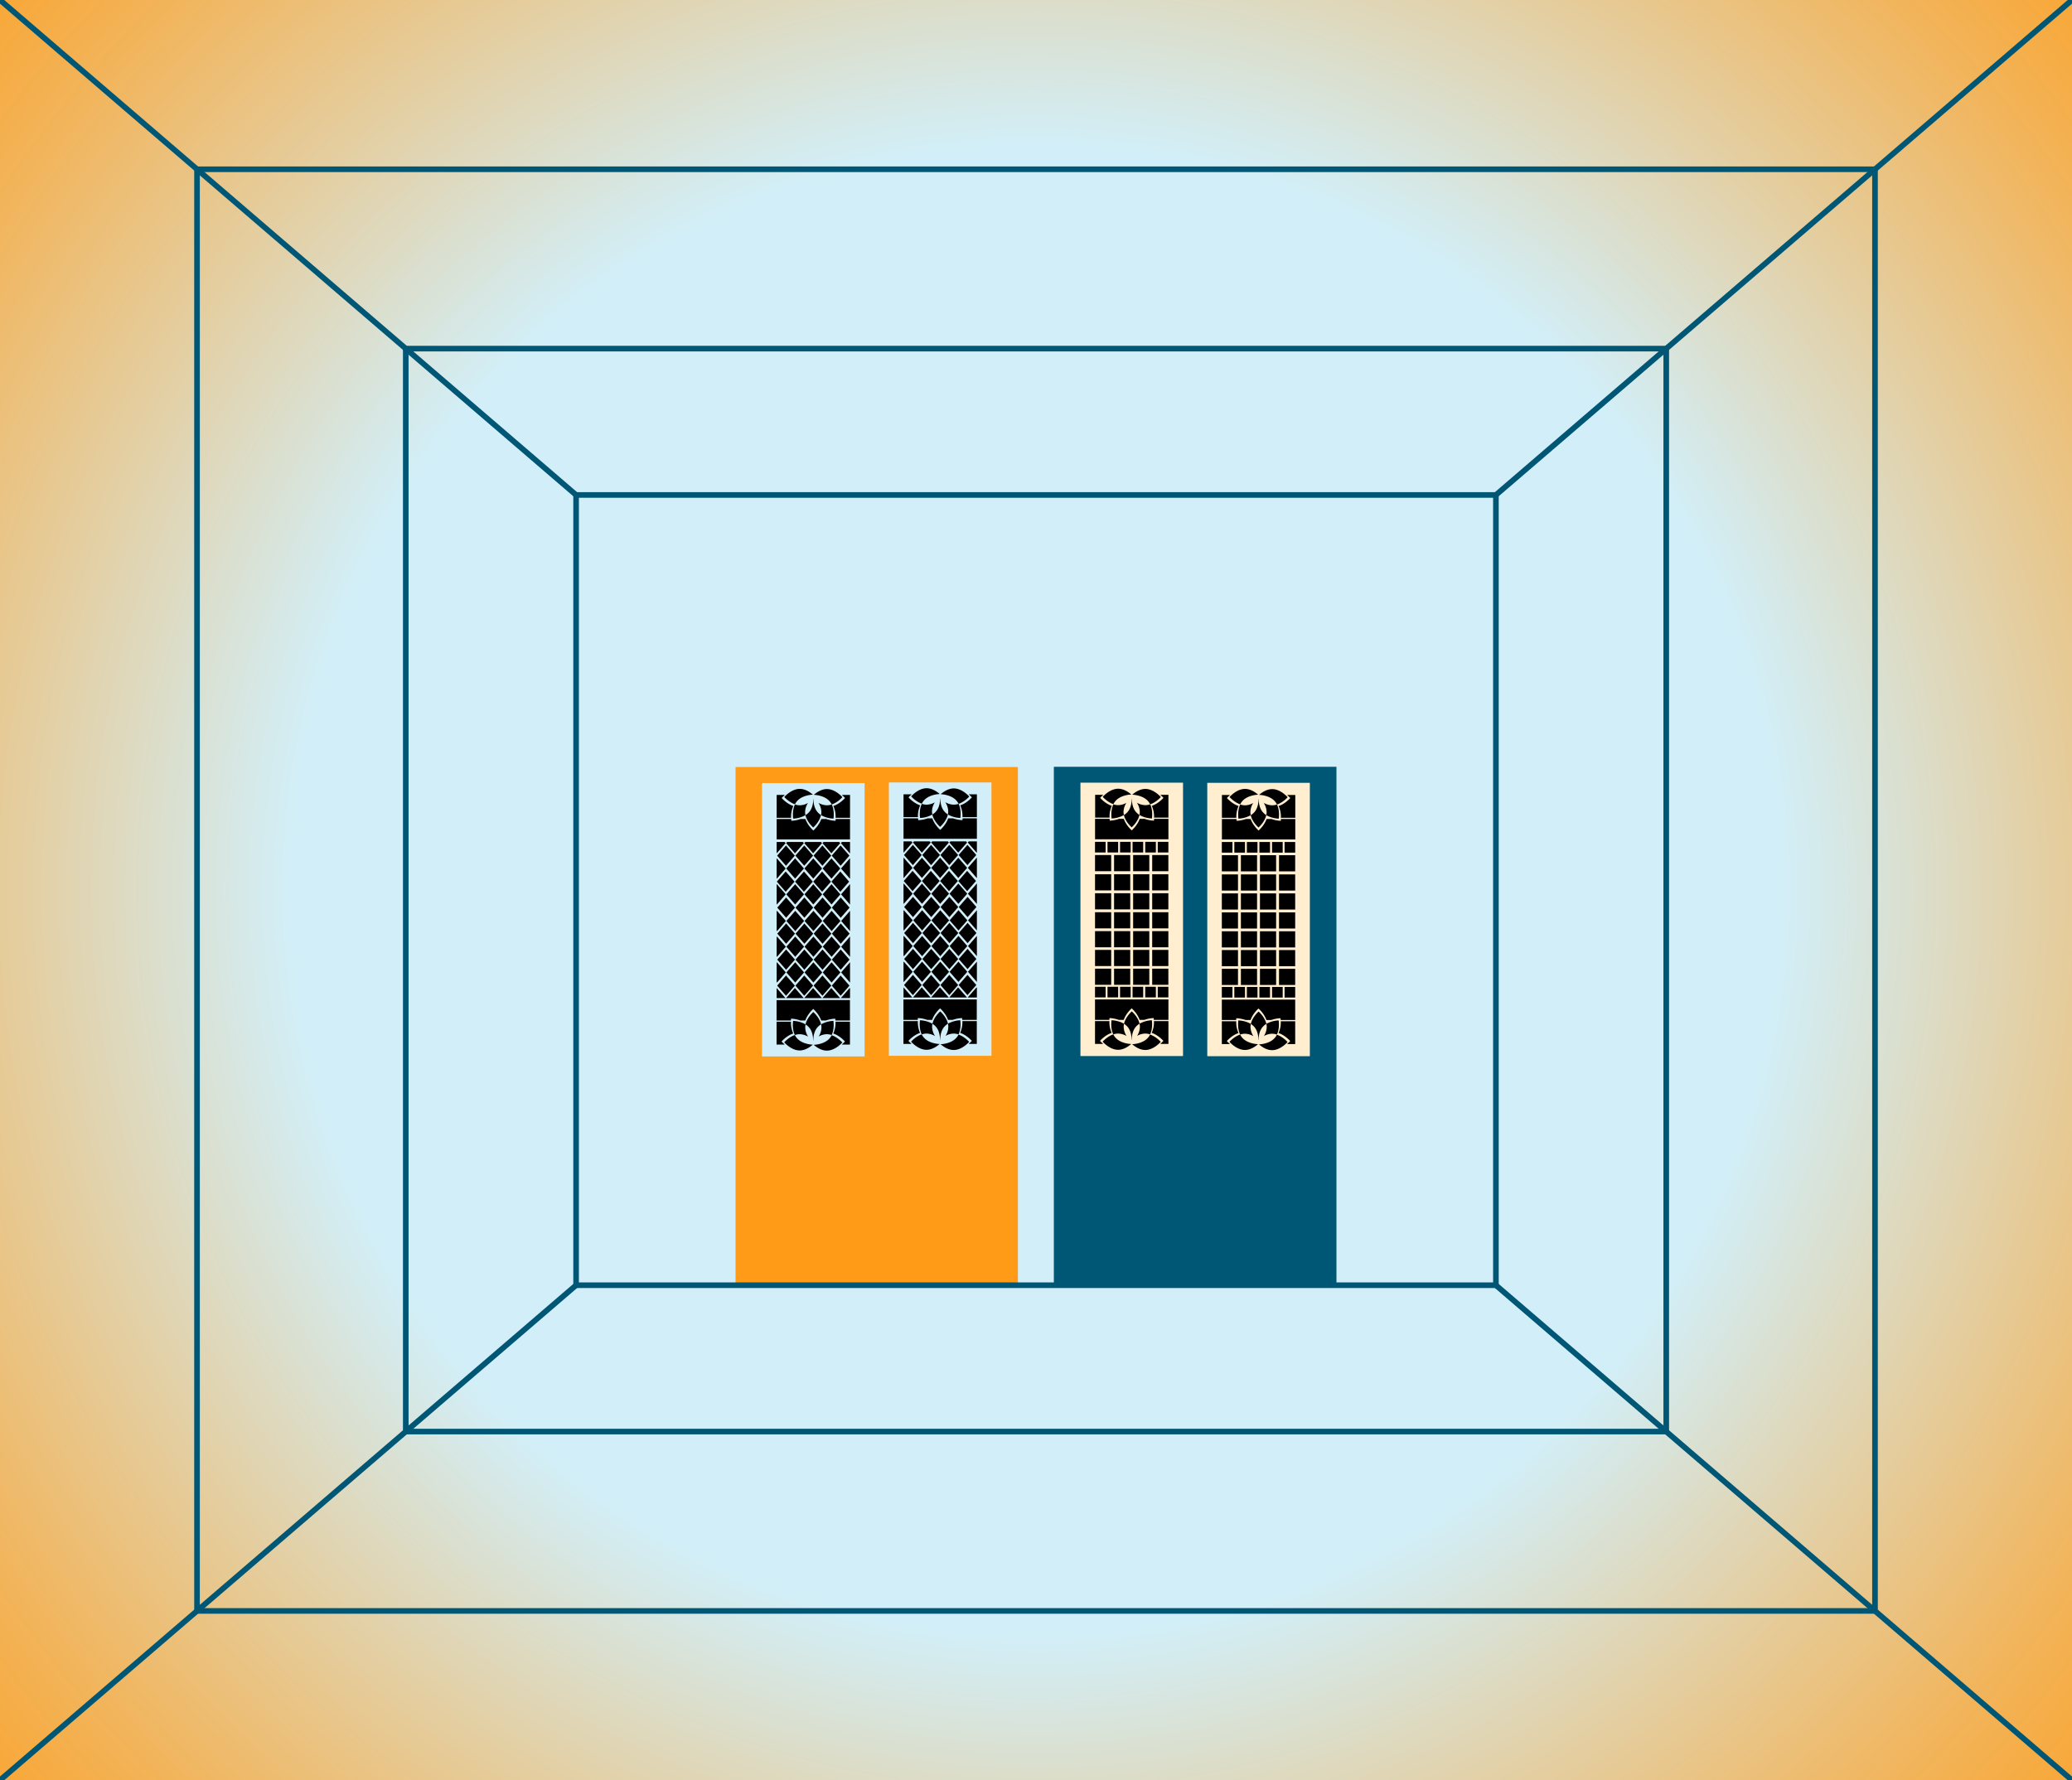 <svg id="Layer_1" data-name="Layer 1" xmlns="http://www.w3.org/2000/svg" xmlns:xlink="http://www.w3.org/1999/xlink" viewBox="0 0 2214.89 1903.23"><rect x="0" y="0" width="2214.89" height="1903.23" fill="#808080" stroke="none"/><defs><style>.cls-1,.cls-3{fill:none;}.cls-2{fill:url(#radial-gradient);}.cls-3{stroke:#005775;stroke-miterlimit:10;stroke-width:6px;}.cls-4{fill:#ff9b17;}.cls-5{fill:#d2eff9;}.cls-6{clip-path:url(#clip-path);}.cls-7{clip-path:url(#clip-path-2);}.cls-8{fill:#005775;}.cls-9{fill:#ffeecf;}</style><radialGradient id="radial-gradient" cx="1107.44" cy="951.62" r="1617.21" gradientUnits="userSpaceOnUse"><stop offset="0.49" stop-color="#d2eff9"/><stop offset="0.66" stop-color="#e3d0a6"/><stop offset="0.82" stop-color="#f2b45a"/><stop offset="0.94" stop-color="#fba229"/><stop offset="1" stop-color="#ff9b17"/></radialGradient><clipPath id="clip-path"><rect class="cls-1" x="830.22" y="900.2" width="78.43" height="166.93"/></clipPath><clipPath id="clip-path-2"><rect class="cls-1" x="965.83" y="899.53" width="78.43" height="166.93"/></clipPath></defs><rect class="cls-2" x="-627.19" y="-538.94" width="3469.28" height="2981.1"/><rect class="cls-3" x="-627.19" y="-538.94" width="3469.28" height="2981.1"/><rect class="cls-4" x="786.27" y="820.04" width="301.83" height="551.71"/><rect class="cls-5" x="814.56" y="837.19" width="109.65" height="292.25"/><g class="cls-6"><polygon points="840.19 925.61 830.73 914.78 840.19 903.95 849.65 914.78 840.19 925.61"/><polygon points="859.7 925.61 850.24 914.78 859.7 903.95 869.16 914.78 859.7 925.61"/><polygon points="879.12 925.61 869.66 914.78 879.12 903.95 888.58 914.78 879.12 925.61"/><polygon points="898.56 925.61 889.1 914.78 898.56 903.95 908.02 914.78 898.56 925.61"/><polygon points="830.42 939.36 820.96 928.52 830.42 917.69 839.88 928.52 830.42 939.36"/><polygon points="849.92 939.36 840.46 928.52 849.92 917.69 859.38 928.52 849.92 939.36"/><polygon points="869.34 939.36 859.88 928.52 869.34 917.69 878.8 928.52 869.34 939.36"/><polygon points="888.78 939.36 879.32 928.52 888.78 917.69 898.25 928.52 888.78 939.36"/><polygon points="908.46 939.36 899 928.52 908.46 917.69 917.92 928.52 908.46 939.36"/><polygon points="839.87 953.41 830.41 942.58 839.87 931.74 849.33 942.58 839.87 953.41"/><polygon points="859.38 953.41 849.92 942.58 859.38 931.74 868.84 942.58 859.38 953.41"/><polygon points="878.8 953.41 869.34 942.58 878.8 931.74 888.26 942.58 878.8 953.41"/><polygon points="898.24 953.41 888.78 942.58 898.24 931.74 907.7 942.58 898.24 953.41"/><polygon points="830.48 966.98 821.02 956.15 830.48 945.32 839.94 956.15 830.48 966.98"/><polygon points="849.99 966.98 840.52 956.15 849.99 945.32 859.45 956.15 849.99 966.98"/><polygon points="869.4 966.98 859.94 956.15 869.4 945.32 878.86 956.15 869.4 966.98"/><polygon points="888.85 966.98 879.39 956.15 888.85 945.32 898.31 956.15 888.85 966.98"/><polygon points="908.52 966.98 899.06 956.15 908.52 945.32 917.98 956.15 908.52 966.98"/><polygon points="840.33 981.2 830.87 970.37 840.33 959.54 849.79 970.37 840.33 981.2"/><polygon points="859.84 981.2 850.38 970.37 859.84 959.54 869.3 970.37 859.84 981.2"/><polygon points="879.25 981.2 869.79 970.37 879.25 959.54 888.71 970.37 879.25 981.2"/><polygon points="898.7 981.2 889.24 970.37 898.7 959.54 908.16 970.37 898.7 981.2"/><polygon points="830.6 995.45 821.14 984.62 830.6 973.79 840.06 984.62 830.6 995.45"/><polygon points="850.11 995.45 840.65 984.62 850.11 973.79 859.57 984.62 850.11 995.45"/><polygon points="869.53 995.45 860.07 984.62 869.53 973.79 878.99 984.62 869.53 995.45"/><polygon points="888.97 995.45 879.51 984.62 888.97 973.79 898.43 984.62 888.97 995.45"/><polygon points="908.65 995.45 899.19 984.62 908.65 973.79 918.11 984.62 908.65 995.45"/><polygon points="840.35 1009 830.89 998.17 840.35 987.34 849.82 998.17 840.35 1009"/><polygon points="859.86 1009 850.4 998.17 859.86 987.34 869.32 998.17 859.86 1009"/><polygon points="879.28 1009 869.82 998.17 879.28 987.34 888.74 998.17 879.28 1009"/><polygon points="898.72 1009 889.26 998.17 898.72 987.34 908.18 998.17 898.72 1009"/><polygon points="830.58 1022.96 821.12 1012.13 830.58 1001.29 840.04 1012.13 830.58 1022.96"/><polygon points="850.08 1022.96 840.62 1012.13 850.08 1001.29 859.54 1012.13 850.08 1022.96"/><polygon points="869.5 1022.96 860.04 1012.13 869.5 1001.29 878.96 1012.13 869.5 1022.96"/><polygon points="888.95 1022.96 879.49 1012.13 888.95 1001.29 898.41 1012.13 888.95 1022.96"/><polygon points="908.62 1022.96 899.16 1012.13 908.62 1001.29 918.08 1012.13 908.62 1022.96"/><polygon points="840.3 1036.8 830.84 1025.96 840.3 1015.13 849.77 1025.96 840.3 1036.8"/><polygon points="859.81 1036.8 850.35 1025.96 859.81 1015.13 869.27 1025.96 859.81 1036.8"/><polygon points="879.23 1036.8 869.77 1025.96 879.23 1015.13 888.69 1025.96 879.23 1036.8"/><polygon points="898.67 1036.8 889.21 1025.96 898.67 1015.13 908.13 1025.96 898.67 1036.8"/><polygon points="830.55 1050.46 821.09 1039.63 830.55 1028.8 840.01 1039.63 830.55 1050.46"/><polygon points="850.06 1050.46 840.6 1039.63 850.06 1028.8 859.52 1039.63 850.06 1050.46"/><polygon points="869.48 1050.46 860.02 1039.63 869.48 1028.8 878.94 1039.63 869.48 1050.46"/><polygon points="888.92 1050.46 879.46 1039.63 888.92 1028.8 898.38 1039.63 888.92 1050.46"/><polygon points="908.6 1050.46 899.14 1039.63 908.6 1028.8 918.06 1039.63 908.6 1050.46"/><polygon points="840.23 1064.59 830.77 1053.76 840.23 1042.93 849.69 1053.76 840.23 1064.59"/><polygon points="859.74 1064.59 850.28 1053.76 859.74 1042.93 869.2 1053.76 859.74 1064.59"/><polygon points="879.15 1064.59 869.7 1053.76 879.15 1042.93 888.62 1053.76 879.15 1064.59"/><polygon points="898.6 1064.59 889.14 1053.76 898.6 1042.93 908.06 1053.76 898.6 1064.59"/><polygon points="830.22 1077.96 820.76 1067.13 830.22 1056.3 839.68 1067.13 830.22 1077.96"/><polygon points="849.73 1077.96 840.26 1067.13 849.73 1056.3 859.18 1067.13 849.73 1077.96"/><polygon points="869.14 1077.96 859.68 1067.13 869.14 1056.3 878.6 1067.13 869.14 1077.96"/><polygon points="888.59 1077.96 879.13 1067.13 888.59 1056.3 898.05 1067.13 888.59 1077.96"/><polygon points="908.26 1077.96 898.8 1067.13 908.26 1056.3 917.72 1067.13 908.26 1077.96"/><polygon points="830.32 912.27 820.86 901.44 830.32 890.61 839.78 901.44 830.32 912.27"/><polygon points="849.82 912.27 840.36 901.44 849.82 890.61 859.28 901.44 849.82 912.27"/><polygon points="869.24 912.27 859.78 901.44 869.24 890.61 878.7 901.44 869.24 912.27"/><polygon points="888.69 912.27 879.23 901.44 888.69 890.61 898.15 901.44 888.69 912.27"/><polygon points="908.36 912.27 898.9 901.44 908.36 890.61 917.82 901.44 908.36 912.27"/></g><path d="M908.65,897.42V875.61H893.36c-.1,1.19-.22,1.91-.22,1.91a34,34,0,0,1-9.91-1.91h-5.32c-2.45,7.15-8.48,12.3-8.48,12.3s-6-5.15-8.48-12.3h-5.09a33.94,33.94,0,0,1-9.9,1.91s-.12-.72-.22-1.91H830.22v21.81Z"/><path d="M903.31,853.16s-5.23,6.12-12.46,8.54a28,28,0,0,1,2.39,12.61h15.41V849.88H899.9A31.12,31.12,0,0,1,903.31,853.16Z"/><path d="M835.56,853.16s5.22,6.12,12.46,8.54a27.88,27.88,0,0,0-2.39,12.61H830.22V849.88H839A31.12,31.12,0,0,0,835.56,853.16Z"/><path d="M873.73,868c-3.44-4.14-4.16-9.73-4.19-13.63l-.11-.1-.11.1c0,3.9-.74,9.49-4.18,13.63A16.26,16.26,0,0,1,861,871.5c1.67,7.51,8.3,13.16,8.3,13.16s6.69-5.7,8.32-13.27A15.8,15.8,0,0,1,873.73,868Z"/><path d="M849.8,859.87a15.58,15.58,0,0,1,2-3.13c5.55-6.68,16.14-7.12,17.12-7.15-2.92-2.57-8.08-6.19-14-6.19-9.12,0-16.51,8.68-16.51,8.68S843.19,857.67,849.8,859.87Z"/><path d="M887.08,856.94a15,15,0,0,1,2,3.13c6.6-2.21,11.38-7.8,11.38-7.8s-7.4-8.68-16.52-8.68c-5.9,0-11.06,3.63-14,6.19C870.93,849.81,881.53,850.25,887.08,856.94Z"/><path d="M863.67,858.47a18.26,18.26,0,0,1-8.74,2.48,16.15,16.15,0,0,1-5.13-.88c-3.32,6.79-1.89,15.12-1.89,15.12A29.43,29.43,0,0,0,861,871.5a15.42,15.42,0,0,1-.38-3.35A18.93,18.93,0,0,1,863.67,858.47Z"/><path d="M874.88,858.3a19,19,0,0,1,3.13,9.85,15.77,15.77,0,0,1-.36,3.24c5.92,3.7,13.3,3.8,13.3,3.8s1.44-8.33-1.88-15.12a16.21,16.21,0,0,1-5.14.88A18.5,18.5,0,0,1,874.88,858.3Z"/><path d="M830.12,1069.22V1091h15.29c.1-1.2.23-1.92.23-1.92a34.22,34.22,0,0,1,9.9,1.92h5.32c2.45-7.15,8.48-12.3,8.48-12.3s6,5.15,8.48,12.3h5.09a34.17,34.17,0,0,1,9.9-1.92s.12.72.22,1.92h15.52v-21.81Z"/><path d="M835.46,1113.48s5.23-6.12,12.46-8.54a28,28,0,0,1-2.39-12.61H830.12v24.43h8.75A32.31,32.31,0,0,1,835.46,1113.48Z"/><path d="M903.21,1113.48s-5.22-6.12-12.46-8.54a27.88,27.88,0,0,0,2.39-12.61h15.41v24.43H899.8A31.12,31.12,0,0,0,903.21,1113.48Z"/><path d="M865,1098.61c3.44,4.14,4.17,9.73,4.19,13.63l.11.1.11-.1c0-3.9.74-9.49,4.18-13.63a16.26,16.26,0,0,1,4.11-3.47c-1.67-7.52-8.3-13.16-8.3-13.16s-6.69,5.7-8.32,13.27A15.8,15.8,0,0,1,865,1098.61Z"/><path d="M889,1106.77a16.14,16.14,0,0,1-2,3.12c-5.56,6.69-16.15,7.13-17.13,7.16,2.92,2.56,8.08,6.19,14,6.19,9.12,0,16.51-8.68,16.51-8.68S895.58,1109,889,1106.77Z"/><path d="M851.69,1109.7a15,15,0,0,1-2-3.13c-6.6,2.21-11.38,7.8-11.38,7.8s7.4,8.68,16.52,8.68c5.9,0,11.06-3.63,14-6.19C867.84,1116.83,857.24,1116.39,851.69,1109.7Z"/><path d="M875.1,1108.17a18.26,18.26,0,0,1,8.74-2.48,16.26,16.26,0,0,1,5.14.88c3.31-6.79,1.88-15.12,1.88-15.12a29.28,29.28,0,0,0-13.12,3.69,15.42,15.42,0,0,1,.38,3.35A18.93,18.93,0,0,1,875.1,1108.17Z"/><path d="M863.89,1108.34a19,19,0,0,1-3.13-9.85,15.77,15.77,0,0,1,.36-3.24c-5.92-3.7-13.3-3.8-13.3-3.8s-1.44,8.33,1.88,15.12a16.21,16.21,0,0,1,5.14-.88A18.5,18.5,0,0,1,863.89,1108.34Z"/><rect class="cls-5" x="950.17" y="836.52" width="109.65" height="292.25" transform="translate(2009.99 1965.29) rotate(180)"/><g class="cls-7"><polygon points="975.8 924.94 966.34 914.11 975.8 903.27 985.26 914.11 975.8 924.94"/><polygon points="995.31 924.94 985.85 914.11 995.31 903.27 1004.77 914.11 995.31 924.94"/><polygon points="1014.73 924.94 1005.27 914.11 1014.73 903.27 1024.19 914.11 1014.73 924.94"/><polygon points="1034.17 924.94 1024.71 914.11 1034.17 903.27 1043.63 914.11 1034.17 924.94"/><polygon points="966.03 938.68 956.57 927.85 966.03 917.02 975.49 927.85 966.03 938.68"/><polygon points="985.53 938.68 976.07 927.85 985.53 917.02 994.99 927.85 985.53 938.68"/><polygon points="1004.95 938.68 995.49 927.85 1004.95 917.02 1014.41 927.85 1004.95 938.68"/><polygon points="1024.39 938.68 1014.93 927.85 1024.39 917.02 1033.86 927.85 1024.39 938.68"/><polygon points="1044.07 938.68 1034.61 927.85 1044.07 917.02 1053.53 927.85 1044.07 938.68"/><polygon points="975.48 952.73 966.02 941.9 975.48 931.07 984.95 941.9 975.48 952.73"/><polygon points="994.99 952.73 985.53 941.9 994.99 931.07 1004.45 941.9 994.99 952.73"/><polygon points="1014.41 952.73 1004.95 941.9 1014.41 931.07 1023.87 941.9 1014.41 952.73"/><polygon points="1033.85 952.73 1024.39 941.9 1033.85 931.07 1043.31 941.9 1033.85 952.73"/><polygon points="966.09 966.31 956.63 955.48 966.09 944.65 975.55 955.48 966.09 966.31"/><polygon points="985.6 966.31 976.13 955.48 985.6 944.65 995.06 955.48 985.6 966.31"/><polygon points="1005.01 966.31 995.55 955.48 1005.01 944.65 1014.48 955.48 1005.01 966.31"/><polygon points="1024.46 966.31 1015 955.48 1024.46 944.65 1033.92 955.48 1024.46 966.31"/><polygon points="1044.13 966.31 1034.67 955.48 1044.13 944.65 1053.6 955.48 1044.13 966.31"/><polygon points="975.94 980.53 966.48 969.7 975.94 958.87 985.4 969.7 975.94 980.53"/><polygon points="995.45 980.53 985.99 969.7 995.45 958.87 1004.91 969.7 995.45 980.53"/><polygon points="1014.87 980.53 1005.4 969.7 1014.87 958.87 1024.33 969.7 1014.87 980.53"/><polygon points="1034.31 980.53 1024.85 969.7 1034.31 958.87 1043.77 969.7 1034.31 980.53"/><polygon points="966.21 994.78 956.75 983.95 966.21 973.12 975.67 983.95 966.21 994.78"/><polygon points="985.72 994.78 976.26 983.95 985.72 973.12 995.18 983.95 985.72 994.78"/><polygon points="1005.14 994.78 995.68 983.95 1005.14 973.12 1014.6 983.95 1005.14 994.78"/><polygon points="1024.58 994.78 1015.12 983.95 1024.58 973.12 1034.04 983.95 1024.58 994.78"/><polygon points="1044.26 994.78 1034.8 983.95 1044.26 973.12 1053.72 983.95 1044.26 994.78"/><polygon points="975.97 1008.33 966.5 997.5 975.97 986.66 985.43 997.5 975.97 1008.33"/><polygon points="995.47 1008.33 986.01 997.5 995.47 986.66 1004.93 997.5 995.47 1008.33"/><polygon points="1014.89 1008.33 1005.43 997.5 1014.89 986.66 1024.35 997.5 1014.89 1008.33"/><polygon points="1034.33 1008.33 1024.87 997.5 1034.33 986.66 1043.79 997.5 1034.33 1008.33"/><polygon points="966.19 1022.28 956.73 1011.45 966.19 1000.62 975.65 1011.45 966.19 1022.28"/><polygon points="985.69 1022.28 976.23 1011.45 985.69 1000.62 995.15 1011.45 985.69 1022.28"/><polygon points="1005.11 1022.28 995.65 1011.45 1005.11 1000.62 1014.57 1011.45 1005.11 1022.28"/><polygon points="1024.56 1022.28 1015.1 1011.45 1024.56 1000.62 1034.02 1011.45 1024.56 1022.28"/><polygon points="1044.23 1022.28 1034.77 1011.45 1044.23 1000.62 1053.69 1011.45 1044.23 1022.28"/><polygon points="975.92 1036.12 966.46 1025.29 975.92 1014.46 985.38 1025.29 975.92 1036.12"/><polygon points="995.42 1036.12 985.96 1025.29 995.42 1014.46 1004.88 1025.29 995.42 1036.12"/><polygon points="1014.84 1036.12 1005.38 1025.29 1014.84 1014.46 1024.3 1025.29 1014.84 1036.12"/><polygon points="1034.28 1036.12 1024.82 1025.29 1034.28 1014.46 1043.74 1025.29 1034.28 1036.12"/><polygon points="966.16 1049.79 956.7 1038.96 966.16 1028.13 975.63 1038.96 966.16 1049.79"/><polygon points="985.67 1049.79 976.21 1038.96 985.67 1028.13 995.13 1038.96 985.67 1049.79"/><polygon points="1005.09 1049.79 995.63 1038.96 1005.09 1028.13 1014.55 1038.96 1005.09 1049.79"/><polygon points="1024.53 1049.79 1015.07 1038.96 1024.53 1028.13 1033.99 1038.96 1024.53 1049.79"/><polygon points="1044.21 1049.79 1034.75 1038.96 1044.21 1028.13 1053.67 1038.96 1044.21 1049.79"/><polygon points="975.84 1063.92 966.38 1053.09 975.84 1042.26 985.3 1053.09 975.84 1063.92"/><polygon points="995.35 1063.92 985.89 1053.09 995.35 1042.26 1004.81 1053.09 995.35 1063.92"/><polygon points="1014.77 1063.92 1005.31 1053.09 1014.77 1042.26 1024.23 1053.09 1014.77 1063.92"/><polygon points="1034.21 1063.92 1024.75 1053.09 1034.21 1042.26 1043.67 1053.09 1034.21 1063.92"/><polygon points="965.83 1077.29 956.37 1066.46 965.83 1055.63 975.29 1066.46 965.83 1077.29"/><polygon points="985.34 1077.29 975.88 1066.46 985.34 1055.63 994.8 1066.46 985.34 1077.29"/><polygon points="1004.75 1077.29 995.29 1066.46 1004.75 1055.63 1014.22 1066.46 1004.75 1077.29"/><polygon points="1024.2 1077.29 1014.74 1066.46 1024.2 1055.63 1033.66 1066.46 1024.2 1077.29"/><polygon points="1043.88 1077.29 1034.41 1066.46 1043.88 1055.63 1053.34 1066.46 1043.88 1077.29"/><polygon points="965.93 911.6 956.47 900.77 965.93 889.94 975.39 900.77 965.93 911.6"/><polygon points="985.43 911.6 975.97 900.77 985.43 889.94 994.89 900.77 985.43 911.6"/><polygon points="1004.85 911.6 995.39 900.77 1004.85 889.94 1014.31 900.77 1004.85 911.6"/><polygon points="1024.3 911.6 1014.84 900.77 1024.3 889.94 1033.76 900.77 1024.3 911.6"/><polygon points="1043.97 911.6 1034.51 900.77 1043.97 889.94 1053.43 900.77 1043.97 911.6"/></g><path d="M1044.26,896.75V874.94H1029c-.1,1.19-.22,1.91-.22,1.91a34,34,0,0,1-9.91-1.91h-5.31c-2.46,7.15-8.49,12.3-8.49,12.3s-6-5.15-8.48-12.3h-5.09a33.94,33.94,0,0,1-9.9,1.91s-.12-.72-.22-1.91H965.83v21.81Z"/><path d="M1038.92,852.48s-5.23,6.13-12.46,8.54a27.94,27.94,0,0,1,2.39,12.62h15.41V849.21h-8.75A31.7,31.7,0,0,1,1038.92,852.48Z"/><path d="M971.17,852.48s5.23,6.13,12.46,8.54a27.94,27.94,0,0,0-2.39,12.62H965.83V849.21h8.75A31.7,31.7,0,0,0,971.17,852.48Z"/><path d="M1009.34,867.36c-3.44-4.14-4.16-9.73-4.18-13.63l-.12-.1-.11.1c0,3.9-.74,9.49-4.18,13.63a16.46,16.46,0,0,1-4.11,3.47c1.67,7.51,8.3,13.16,8.3,13.16s6.69-5.7,8.32-13.27A16.23,16.23,0,0,1,1009.34,867.36Z"/><path d="M985.41,859.2a15.58,15.58,0,0,1,2-3.13c5.55-6.69,16.14-7.13,17.13-7.15-2.92-2.57-8.09-6.2-14-6.2-9.12,0-16.51,8.68-16.51,8.68S978.8,857,985.41,859.2Z"/><path d="M1022.69,856.27a15.24,15.24,0,0,1,2,3.12c6.6-2.2,11.38-7.79,11.38-7.79s-7.39-8.68-16.51-8.68c-5.91,0-11.07,3.62-14,6.19C1006.54,849.14,1017.14,849.58,1022.69,856.27Z"/><path d="M999.28,857.8a18.38,18.38,0,0,1-8.74,2.48,16.16,16.16,0,0,1-5.13-.89c-3.32,6.8-1.89,15.12-1.89,15.12a29.35,29.35,0,0,0,13.12-3.68,15.5,15.5,0,0,1-.38-3.35A18.93,18.93,0,0,1,999.28,857.8Z"/><path d="M1010.49,857.63a19,19,0,0,1,3.13,9.85,15.77,15.77,0,0,1-.36,3.24c5.92,3.69,13.3,3.79,13.3,3.79s1.44-8.32-1.88-15.12a16.21,16.21,0,0,1-5.13.89A18.51,18.51,0,0,1,1010.49,857.63Z"/><path d="M965.74,1068.54v21.82H981c.1-1.2.23-1.92.23-1.92a33.82,33.82,0,0,1,9.9,1.92h5.32c2.45-7.15,8.48-12.3,8.48-12.3s6,5.15,8.48,12.3h5.09a33.77,33.77,0,0,1,9.9-1.92s.12.72.22,1.92h15.52v-21.82Z"/><path d="M971.07,1112.81s5.23-6.12,12.46-8.54a27.87,27.87,0,0,1-2.38-12.62H965.74v24.44h8.75A33.13,33.13,0,0,1,971.07,1112.81Z"/><path d="M1038.83,1112.81s-5.23-6.12-12.46-8.54a27.87,27.87,0,0,0,2.38-12.62h15.41v24.44h-8.75A33.13,33.13,0,0,0,1038.83,1112.81Z"/><path d="M1000.66,1097.94c3.43,4.14,4.16,9.73,4.18,13.63l.11.1.11-.1c0-3.9.75-9.49,4.18-13.63a16.51,16.51,0,0,1,4.11-3.48c-1.67-7.51-8.3-13.15-8.3-13.15s-6.69,5.7-8.32,13.26A16.28,16.28,0,0,1,1000.66,1097.94Z"/><path d="M1024.59,1106.09a15.46,15.46,0,0,1-2,3.13c-5.56,6.69-16.15,7.13-17.13,7.16,2.92,2.56,8.08,6.19,14,6.19,9.12,0,16.51-8.68,16.51-8.68S1031.19,1108.3,1024.59,1106.09Z"/><path d="M987.3,1109a15.75,15.75,0,0,1-2-3.13c-6.6,2.2-11.38,7.8-11.38,7.8s7.4,8.68,16.52,8.68c5.9,0,11.06-3.63,14-6.2C1003.45,1116.16,992.85,1115.72,987.3,1109Z"/><path d="M1010.71,1107.5a18.26,18.26,0,0,1,8.74-2.48,16.21,16.21,0,0,1,5.14.88c3.32-6.79,1.88-15.12,1.88-15.12a29.35,29.35,0,0,0-13.12,3.68,15,15,0,0,1,.38,3.36A19,19,0,0,1,1010.71,1107.5Z"/><path d="M999.5,1107.67a19.16,19.16,0,0,1-3.13-9.85,15.86,15.86,0,0,1,.36-3.25c-5.92-3.69-13.3-3.79-13.3-3.79s-1.44,8.33,1.88,15.12a16.21,16.21,0,0,1,5.14-.88A18.5,18.5,0,0,1,999.5,1107.67Z"/><rect class="cls-8" x="1126.52" y="819.79" width="302.1" height="552.2"/><rect class="cls-9" x="1154.96" y="836.78" width="109.65" height="292.25"/><rect x="1170.54" y="954.98" width="17.27" height="17.27"/><rect x="1190.91" y="954.98" width="17.27" height="17.27"/><rect x="1211.29" y="954.98" width="17.27" height="17.27"/><rect x="1231.66" y="954.98" width="17.27" height="17.27"/><rect x="1170.54" y="934.68" width="17.27" height="17.27"/><rect x="1190.91" y="934.68" width="17.27" height="17.27"/><rect x="1211.29" y="934.68" width="17.27" height="17.27"/><rect x="1231.66" y="934.68" width="17.27" height="17.27"/><rect x="1170.54" y="914.15" width="17.27" height="17.27"/><rect x="1190.91" y="914.15" width="17.27" height="17.27"/><rect x="1211.29" y="914.15" width="17.27" height="17.27"/><rect x="1231.66" y="914.15" width="17.27" height="17.27"/><rect x="1170.54" y="975.27" width="17.27" height="17.27"/><rect x="1190.91" y="975.27" width="17.27" height="17.27"/><rect x="1211.29" y="975.27" width="17.27" height="17.27"/><rect x="1231.66" y="975.27" width="17.27" height="17.27"/><rect x="1170.54" y="995.49" width="17.27" height="17.27"/><rect x="1190.91" y="995.49" width="17.27" height="17.27"/><rect x="1211.29" y="995.49" width="17.27" height="17.27"/><rect x="1231.66" y="995.49" width="17.27" height="17.27"/><rect x="1170.54" y="1015.55" width="17.27" height="17.27"/><rect x="1190.91" y="1015.55" width="17.27" height="17.27"/><rect x="1211.29" y="1015.55" width="17.27" height="17.27"/><rect x="1231.66" y="1015.55" width="17.27" height="17.27"/><rect x="1170.54" y="1035.61" width="17.27" height="17.27"/><rect x="1190.91" y="1035.61" width="17.27" height="17.27"/><rect x="1211.29" y="1035.61" width="17.27" height="17.27"/><rect x="1231.66" y="1035.61" width="17.27" height="17.27"/><rect x="1170.52" y="1054.98" width="11.35" height="11.35"/><rect x="1183.9" y="1054.98" width="11.35" height="11.35"/><rect x="1197.29" y="1054.98" width="11.35" height="11.35"/><rect x="1210.67" y="1054.98" width="11.35" height="11.35"/><rect x="1224.22" y="1054.98" width="11.35" height="11.35"/><rect x="1237.6" y="1054.98" width="11.35" height="11.35"/><rect x="1170.52" y="900.04" width="11.35" height="11.35"/><rect x="1183.9" y="900.04" width="11.35" height="11.35"/><rect x="1197.29" y="900.04" width="11.35" height="11.35"/><rect x="1210.67" y="900.04" width="11.35" height="11.35"/><rect x="1224.22" y="900.04" width="11.35" height="11.35"/><rect x="1237.6" y="900.04" width="11.35" height="11.35"/><path d="M1170.52,1068.54v21.81h15.29c.1-1.2.22-1.92.22-1.92a34.17,34.17,0,0,1,9.9,1.92h5.32c2.46-7.15,8.48-12.3,8.48-12.3s6,5.15,8.49,12.3h5.08a34.22,34.22,0,0,1,9.9-1.92s.13.72.23,1.92H1249v-21.81Z"/><path d="M1175.86,1112.8s5.22-6.12,12.46-8.54a27.88,27.88,0,0,1-2.39-12.61h-15.41v24.43h8.75A31.12,31.12,0,0,1,1175.86,1112.8Z"/><path d="M1243.61,1112.8s-5.23-6.12-12.46-8.54a27.88,27.88,0,0,0,2.39-12.61H1249v24.43h-8.75A31.12,31.12,0,0,0,1243.61,1112.8Z"/><path d="M1205.44,1097.93c3.44,4.14,4.16,9.73,4.18,13.63l.11.1.12-.1c0-3.9.74-9.49,4.18-13.63a15.92,15.92,0,0,1,4.11-3.47c-1.67-7.51-8.3-13.16-8.3-13.16s-6.69,5.7-8.32,13.27A16.16,16.16,0,0,1,1205.44,1097.93Z"/><path d="M1229.37,1106.09a15.24,15.24,0,0,1-2,3.12c-5.55,6.69-16.15,7.13-17.13,7.16,2.92,2.57,8.08,6.19,14,6.19,9.12,0,16.52-8.68,16.52-8.68S1236,1108.29,1229.37,1106.09Z"/><path d="M1192.09,1109a15,15,0,0,1-2-3.13c-6.61,2.21-11.38,7.8-11.38,7.8s7.39,8.68,16.51,8.68c5.9,0,11.07-3.63,14-6.19C1208.23,1116.15,1197.64,1115.71,1192.09,1109Z"/><path d="M1215.5,1107.49a18.19,18.19,0,0,1,8.73-2.48,16.21,16.21,0,0,1,5.14.88c3.32-6.79,1.88-15.12,1.88-15.12a29.25,29.25,0,0,0-13.11,3.69,15.42,15.42,0,0,1,.38,3.35A18.93,18.93,0,0,1,1215.5,1107.49Z"/><path d="M1204.29,1107.66a19,19,0,0,1-3.13-9.85,15.1,15.1,0,0,1,.36-3.24c-5.92-3.7-13.31-3.8-13.31-3.8s-1.43,8.33,1.89,15.12a16.15,16.15,0,0,1,5.13-.88A18.54,18.54,0,0,1,1204.29,1107.66Z"/><path d="M1249,897.28V875.47h-15.29c-.1,1.19-.22,1.91-.22,1.91a33.94,33.94,0,0,1-9.9-1.91h-5.32c-2.45,7.14-8.48,12.29-8.48,12.29s-6-5.15-8.48-12.29h-5.09a33.94,33.94,0,0,1-9.9,1.91s-.13-.72-.23-1.91h-15.52v21.81Z"/><path d="M1243.7,853s-5.22,6.13-12.46,8.54a27.76,27.76,0,0,1,2.39,12.62H1249V849.74h-8.75A31.7,31.7,0,0,1,1243.7,853Z"/><path d="M1176,853s5.23,6.13,12.46,8.54a27.87,27.87,0,0,0-2.38,12.62h-15.42V849.74h8.76A32.52,32.52,0,0,0,1176,853Z"/><path d="M1214.12,867.88c-3.43-4.13-4.16-9.72-4.18-13.63l-.11-.09-.11.09c0,3.91-.75,9.5-4.18,13.63a16.37,16.37,0,0,1-4.12,3.48c1.67,7.51,8.3,13.16,8.3,13.16s6.69-5.71,8.32-13.27A16.43,16.43,0,0,1,1214.12,867.88Z"/><path d="M1190.19,859.73a15.46,15.46,0,0,1,2-3.13c5.55-6.69,16.15-7.13,17.13-7.16-2.92-2.56-8.08-6.19-14-6.19-9.12,0-16.52,8.68-16.52,8.68S1183.59,857.52,1190.19,859.73Z"/><path d="M1227.48,856.79a16.52,16.52,0,0,1,2,3.13c6.6-2.2,11.37-7.79,11.37-7.79s-7.39-8.68-16.51-8.68c-5.9,0-11.06,3.62-14,6.19C1211.33,849.66,1221.92,850.11,1227.48,856.79Z"/><path d="M1204.06,858.33a18.3,18.3,0,0,1-8.73,2.48,16.22,16.22,0,0,1-5.14-.89c-3.32,6.8-1.88,15.12-1.88,15.12a29.29,29.29,0,0,0,13.11-3.68A15.52,15.52,0,0,1,1201,868,18.89,18.89,0,0,1,1204.06,858.33Z"/><path d="M1215.28,858.16a19.08,19.08,0,0,1,3.12,9.84,15.2,15.2,0,0,1-.36,3.25c5.92,3.69,13.31,3.79,13.31,3.79s1.43-8.32-1.88-15.12a16.27,16.27,0,0,1-5.14.89A18.57,18.57,0,0,1,1215.28,858.16Z"/><rect class="cls-9" x="1290.52" y="836.96" width="109.65" height="292.25" transform="translate(2690.7 1966.16) rotate(180)"/><rect x="1306.1" y="955.15" width="17.27" height="17.27"/><rect x="1326.48" y="955.15" width="17.27" height="17.27"/><rect x="1346.85" y="955.15" width="17.27" height="17.27"/><rect x="1367.23" y="955.15" width="17.27" height="17.27"/><rect x="1306.1" y="934.86" width="17.27" height="17.27"/><rect x="1326.48" y="934.86" width="17.27" height="17.27"/><rect x="1346.85" y="934.86" width="17.27" height="17.27"/><rect x="1367.23" y="934.86" width="17.27" height="17.27"/><rect x="1306.1" y="914.32" width="17.27" height="17.27"/><rect x="1326.48" y="914.32" width="17.27" height="17.27"/><rect x="1346.85" y="914.32" width="17.27" height="17.27"/><rect x="1367.23" y="914.32" width="17.27" height="17.27"/><rect x="1306.1" y="975.44" width="17.27" height="17.27"/><rect x="1326.48" y="975.44" width="17.27" height="17.27"/><rect x="1346.85" y="975.44" width="17.27" height="17.27"/><rect x="1367.23" y="975.44" width="17.27" height="17.27"/><rect x="1306.1" y="995.66" width="17.27" height="17.27"/><rect x="1326.48" y="995.66" width="17.27" height="17.27"/><rect x="1346.85" y="995.66" width="17.27" height="17.27"/><rect x="1367.23" y="995.66" width="17.27" height="17.27"/><rect x="1306.1" y="1015.72" width="17.27" height="17.27"/><rect x="1326.48" y="1015.72" width="17.27" height="17.27"/><rect x="1346.85" y="1015.72" width="17.27" height="17.27"/><rect x="1367.23" y="1015.72" width="17.27" height="17.27"/><rect x="1306.1" y="1035.78" width="17.27" height="17.27"/><rect x="1326.48" y="1035.78" width="17.27" height="17.27"/><rect x="1346.85" y="1035.78" width="17.27" height="17.27"/><rect x="1367.23" y="1035.78" width="17.27" height="17.27"/><rect x="1306.09" y="1055.15" width="11.35" height="11.35"/><rect x="1319.47" y="1055.15" width="11.35" height="11.35"/><rect x="1332.86" y="1055.15" width="11.35" height="11.35"/><rect x="1346.24" y="1055.15" width="11.35" height="11.35"/><rect x="1359.79" y="1055.15" width="11.35" height="11.35"/><rect x="1373.17" y="1055.15" width="11.35" height="11.35"/><rect x="1306.09" y="900.21" width="11.35" height="11.35"/><rect x="1319.47" y="900.21" width="11.35" height="11.35"/><rect x="1332.86" y="900.21" width="11.35" height="11.35"/><rect x="1346.24" y="900.21" width="11.35" height="11.35"/><rect x="1359.79" y="900.21" width="11.35" height="11.35"/><rect x="1373.17" y="900.21" width="11.35" height="11.35"/><path d="M1306.09,1068.71v21.81h15.29c.1-1.19.22-1.91.22-1.91a33.94,33.94,0,0,1,9.9,1.91h5.32c2.46-7.15,8.48-12.3,8.48-12.3s6,5.15,8.48,12.3h5.09a34,34,0,0,1,9.9-1.91s.13.72.23,1.91h15.52v-21.81Z"/><path d="M1311.43,1113s5.22-6.13,12.46-8.54a27.94,27.94,0,0,1-2.39-12.62h-15.41v24.43h8.75A31.7,31.7,0,0,1,1311.43,1113Z"/><path d="M1379.18,1113s-5.23-6.13-12.46-8.54a28.07,28.07,0,0,0,2.39-12.62h15.41v24.43h-8.75A32.94,32.94,0,0,0,1379.18,1113Z"/><path d="M1341,1098.1c3.44,4.14,4.16,9.73,4.18,13.63l.11.1a.52.52,0,0,0,.11-.1c0-3.9.75-9.49,4.19-13.63a16.12,16.12,0,0,1,4.11-3.47c-1.67-7.51-8.3-13.16-8.3-13.16s-6.69,5.7-8.32,13.27A16.61,16.61,0,0,1,1341,1098.1Z"/><path d="M1364.94,1106.26a15.58,15.58,0,0,1-2,3.13c-5.55,6.69-16.15,7.13-17.13,7.15,2.92,2.57,8.08,6.2,14,6.2,9.12,0,16.52-8.68,16.52-8.68S1371.54,1108.46,1364.94,1106.26Z"/><path d="M1327.65,1109.19a16.14,16.14,0,0,1-2-3.12c-6.6,2.2-11.37,7.79-11.37,7.79s7.39,8.68,16.51,8.68c5.9,0,11.06-3.62,14-6.19C1343.8,1116.32,1333.21,1115.88,1327.65,1109.19Z"/><path d="M1351.07,1107.66a18.3,18.3,0,0,1,8.73-2.48,16.22,16.22,0,0,1,5.14.89c3.32-6.8,1.88-15.12,1.88-15.12a29.32,29.32,0,0,0-13.11,3.68,15.42,15.42,0,0,1,.38,3.35A18.93,18.93,0,0,1,1351.07,1107.66Z"/><path d="M1339.85,1107.83a19.09,19.09,0,0,1-3.12-9.85,15.1,15.1,0,0,1,.36-3.24c-5.92-3.69-13.31-3.79-13.31-3.79s-1.43,8.32,1.88,15.12a16.27,16.27,0,0,1,5.14-.89A18.47,18.47,0,0,1,1339.85,1107.83Z"/><path d="M1384.61,897.45V875.64h-15.29c-.1,1.19-.22,1.91-.22,1.91a33.94,33.94,0,0,1-9.9-1.91h-5.32c-2.46,7.15-8.48,12.3-8.48,12.3s-6-5.15-8.48-12.3h-5.09a34,34,0,0,1-9.9,1.91s-.13-.72-.23-1.91h-15.52v21.81Z"/><path d="M1379.27,853.19s-5.22,6.12-12.46,8.54a27.88,27.88,0,0,1,2.39,12.61h15.41V849.91h-8.75A31.12,31.12,0,0,1,1379.27,853.19Z"/><path d="M1311.52,853.19s5.23,6.12,12.46,8.54a28,28,0,0,0-2.39,12.61h-15.41V849.91h8.75A31.12,31.12,0,0,0,1311.52,853.19Z"/><path d="M1349.69,868.06c-3.44-4.14-4.16-9.73-4.18-13.63l-.11-.1-.11.1c0,3.9-.75,9.49-4.19,13.63a15.92,15.92,0,0,1-4.11,3.47c1.67,7.51,8.3,13.16,8.3,13.16s6.69-5.7,8.32-13.27A16.16,16.16,0,0,1,1349.69,868.06Z"/><path d="M1325.76,859.9a15.58,15.58,0,0,1,2-3.13c5.55-6.68,16.15-7.13,17.13-7.15-2.92-2.57-8.08-6.19-14-6.19-9.12,0-16.52,8.68-16.52,8.68S1319.16,857.7,1325.76,859.9Z"/><path d="M1363.05,857a15.91,15.91,0,0,1,2,3.13c6.6-2.21,11.37-7.8,11.37-7.8s-7.39-8.68-16.51-8.68c-5.9,0-11.06,3.63-14,6.19C1346.9,849.84,1357.49,850.28,1363.05,857Z"/><path d="M1339.63,858.5a18.19,18.19,0,0,1-8.73,2.48,16.21,16.21,0,0,1-5.14-.88c-3.32,6.79-1.88,15.12-1.88,15.12a29.4,29.4,0,0,0,13.11-3.69,15.42,15.42,0,0,1-.38-3.35A18.93,18.93,0,0,1,1339.63,858.5Z"/><path d="M1350.85,858.33a19.09,19.09,0,0,1,3.12,9.85,15.1,15.1,0,0,1-.36,3.24c5.92,3.7,13.31,3.8,13.31,3.8s1.43-8.33-1.88-15.12a16.26,16.26,0,0,1-5.14.88A18.47,18.47,0,0,1,1350.85,858.33Z"/><rect class="cls-3" x="-294.18" y="-252.78" width="2803.26" height="2408.8"/><rect class="cls-3" x="-5.05" y="-4.33" width="2224.98" height="1911.9"/><rect class="cls-3" x="210.6" y="180.97" width="1793.7" height="1541.3"/><rect class="cls-3" x="433.74" y="372.71" width="1347.41" height="1157.81"/><rect class="cls-3" x="615.82" y="529.17" width="983.25" height="844.89"/><line class="cls-3" x1="1599.07" y1="529.17" x2="2842.08" y2="-538.94"/><line class="cls-3" x1="1599.07" y1="1374.06" x2="2842.08" y2="2442.17"/><line class="cls-3" x1="615.82" y1="1374.06" x2="-627.19" y2="2442.17"/><line class="cls-3" x1="615.82" y1="529.17" x2="-627.19" y2="-538.94"/></svg>